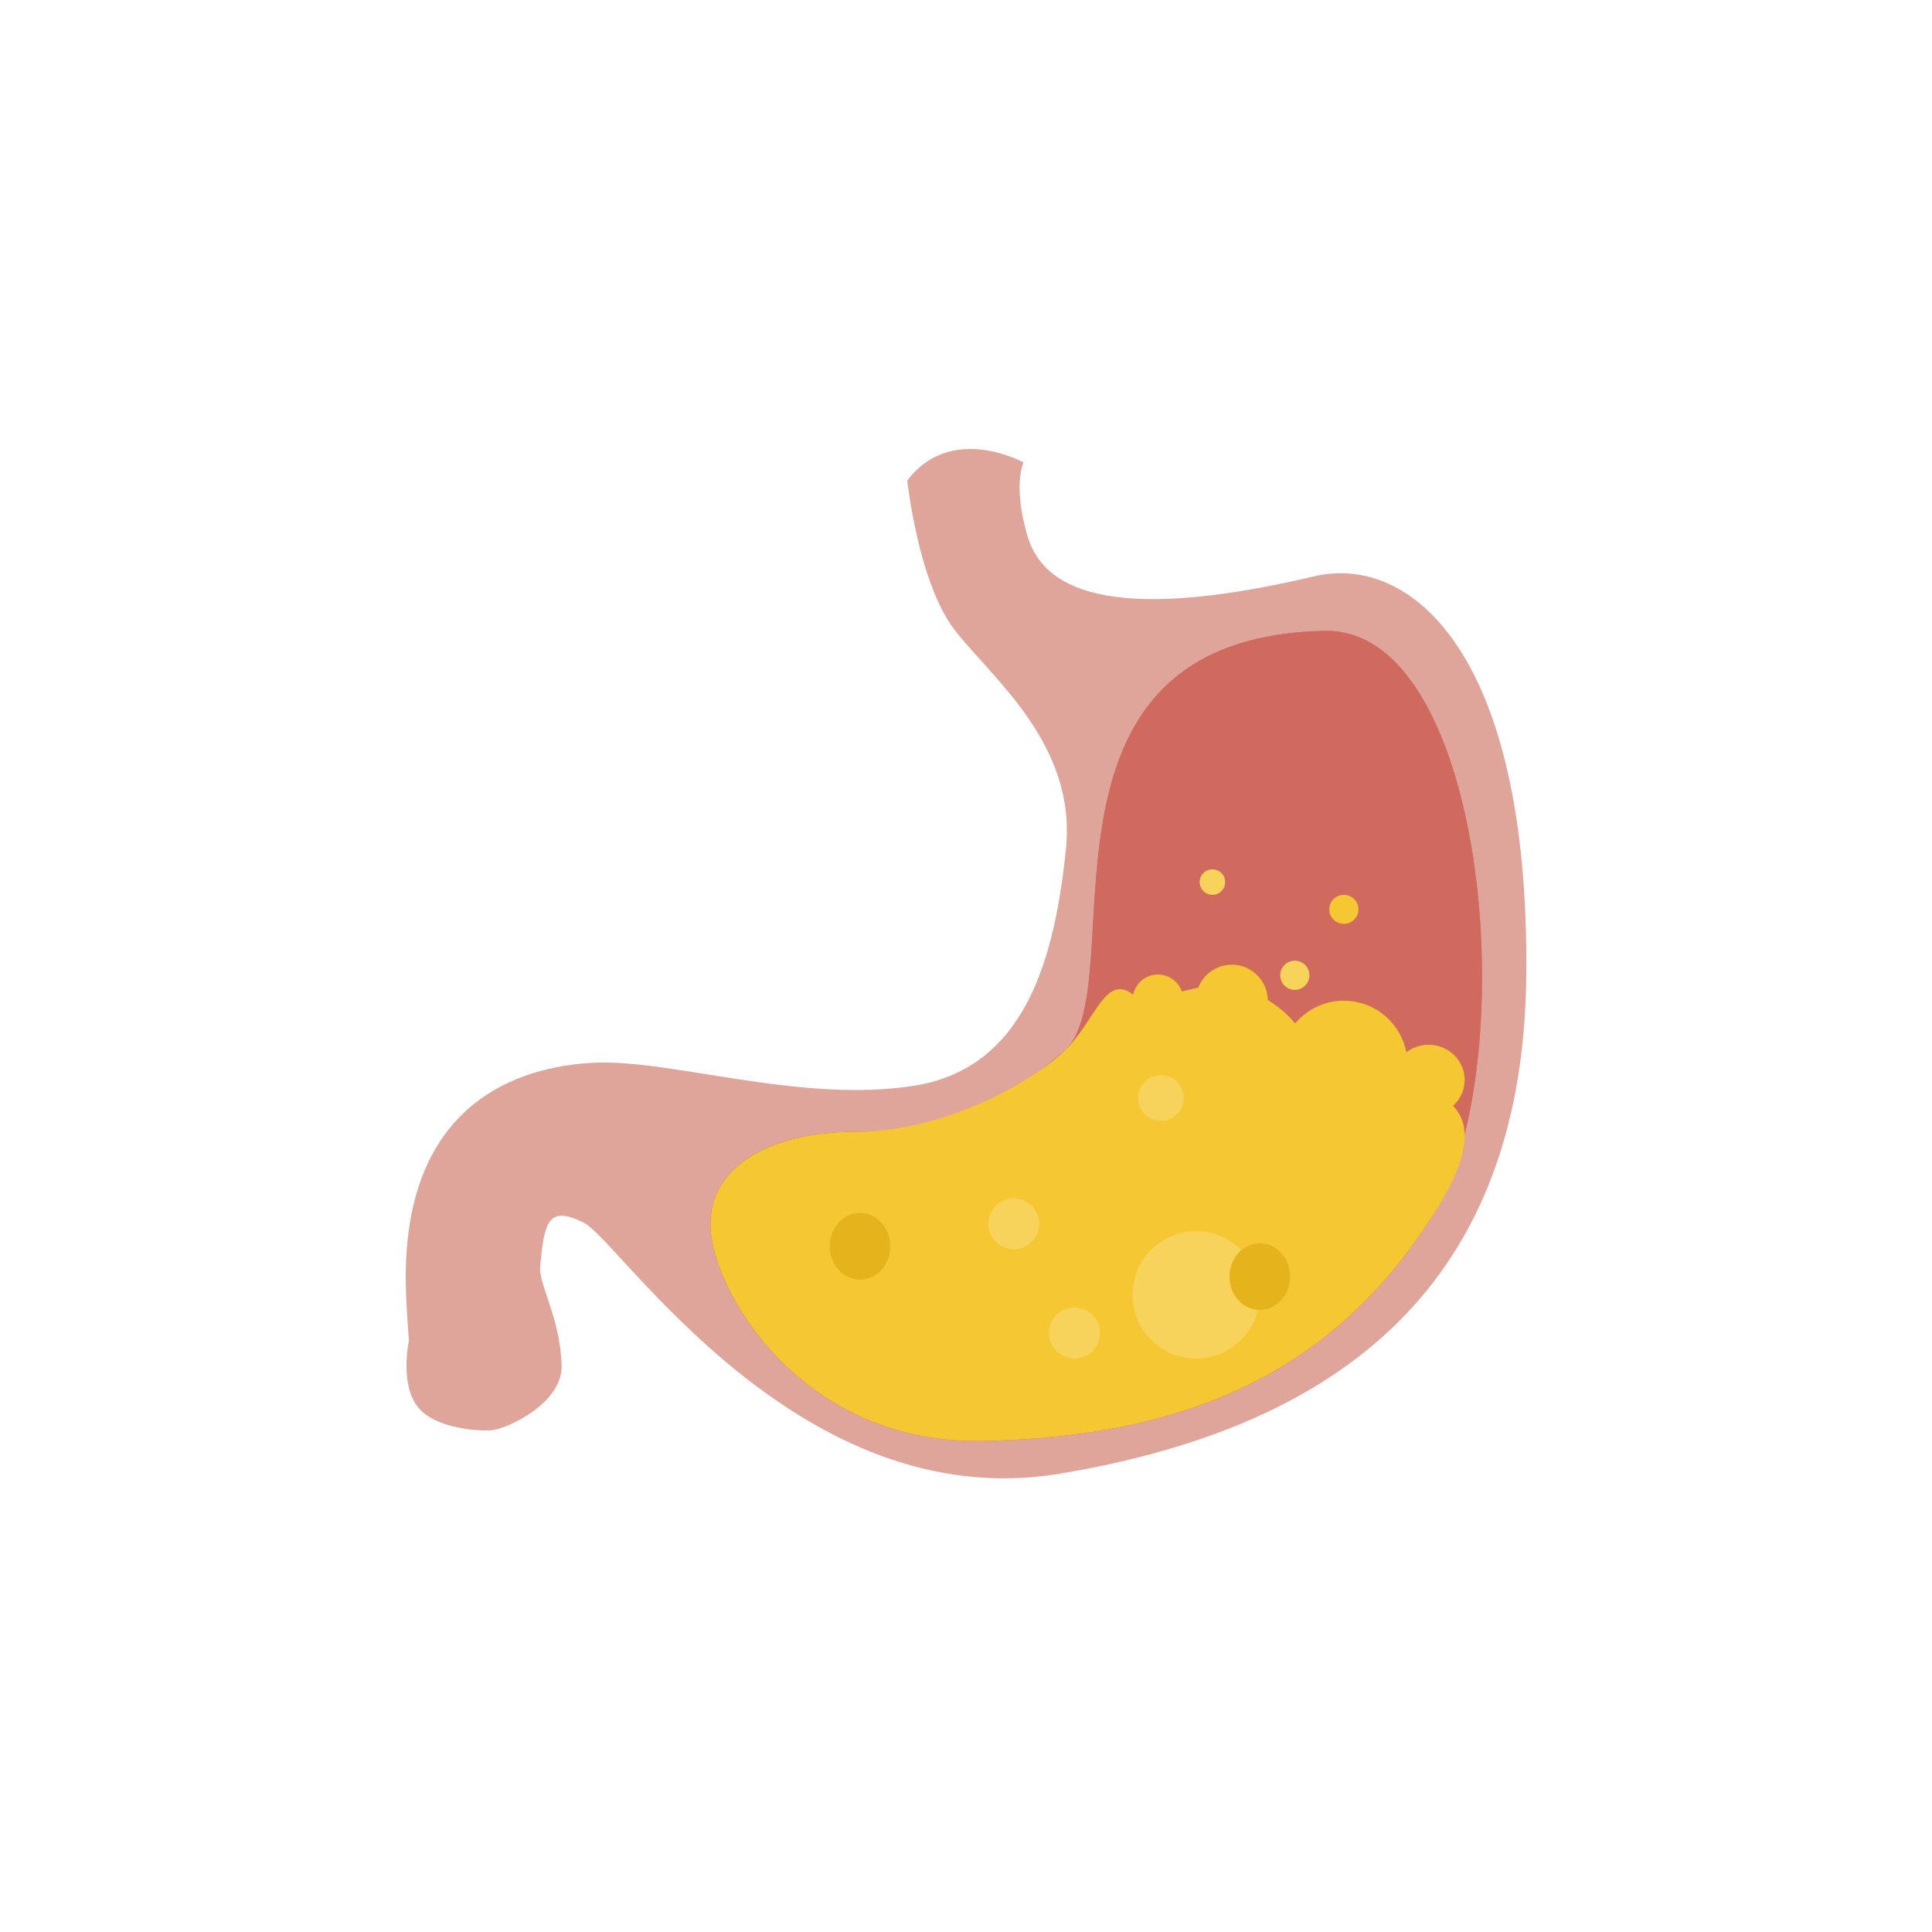 <?xml version="1.0" encoding="utf-8"?>
<!-- Generator: Adobe Illustrator 23.0.2, SVG Export Plug-In . SVG Version: 6.00 Build 0)  -->
<svg version="1.1" id="레이어_1" xmlns="http://www.w3.org/2000/svg" xmlns:xlink="http://www.w3.org/1999/xlink" x="0px"
	 y="0px" viewBox="0 0 400 400" style="enable-background:new 0 0 400 400;" xml:space="preserve">
<style type="text/css">
	.st0{fill:#DFA59B;}
	.st1{fill:#D16A5E;}
	.st2{fill:#F5C732;}
	.st3{fill:#F7D35C;}
	.st4{fill:#E5B31B;}
</style>
<g id="Shape_17">
	<g>
		<path class="st0" d="M272.11,119.32c-43.75,10.31-56.41,2.04-59.44-8.52c-3.03-10.56-0.75-15.06-0.75-15.06
			s-15.05-8.28-24.08,3.77c0,0,2.28,21.1,9.78,30.88c7.5,9.78,25.35,23.6,23.07,45.43c-2.28,21.83-8,45.2-31.35,48.96
			c-23.35,3.75-50.39-5.5-66.21-4.76c-15.82,0.74-39.11,8.3-39.13,44.43c0,5.14,0.67,13.12,0.67,13.12s-1.98,8.92,1.84,13.74
			c3.64,4.59,13.04,5.09,15.55,4.77c3.16-0.4,14.51-5.6,14.22-13.51c-0.36-9.9-4.79-16.65-4.44-20.38
			c0.84-9.01,1.53-12.79,9.03-9.04c7.5,3.75,44.41,61.01,98.57,51.96c54.15-9.05,95.83-35.89,96.56-102.93
			C316.73,135.13,292.03,114.63,272.11,119.32z"/>
	</g>
</g>
<g id="Shape_18">
	<g>
		<g>
			<path class="st1" d="M274.26,130.62c-65.36,1.34-39,74.34-54.07,87.13c-15.07,12.79-24.81,16.58-42.89,16.57
				c-18.08-0.01-31.58,7.54-30.1,21.09c1.48,13.54,19.58,43.69,56.43,42.93c44.47-0.92,73.01-15.8,92.55-45.94
				S308.38,129.92,274.26,130.62z"/>
			<path class="st1" d="M274.26,130.62c-65.36,1.34-39,74.34-54.07,87.13c-15.07,12.79-24.81,16.58-42.89,16.57
				c-18.08-0.01-31.58,7.54-30.1,21.09c1.48,13.54,19.58,43.69,56.43,42.93c44.47-0.92,73.01-15.8,92.55-45.94
				S308.38,129.92,274.26,130.62z"/>
		</g>
	</g>
</g>
<g id="Shape_18_copy_3_">
	<g>
		<path class="st2" d="M275,220c-7.76-2.68-1-7-16-15c-7.68-4.09-20.27,4-24.39,0.91c-5.91-4.45-7.69,5.47-14.42,11.84
			c-6.7,6.34-24.81,16.58-42.89,16.57c-18.08-0.01-31.58,7.54-30.1,21.09s19.58,43.69,56.43,42.93
			c44.47-0.92,73.01-15.8,92.55-45.94C315.09,223.23,291.88,225.83,275,220z"/>
	</g>
</g>
<g id="Ellipse_2">
	<g>
		<path class="st2" d="M278.23,207.19c-7.27,0-13.17,5.9-13.17,13.18s5.9,13.18,13.17,13.18c7.27,0,13.17-5.9,13.17-13.18
			S285.5,207.19,278.23,207.19z"/>
	</g>
</g>
<g id="Ellipse_2_copy_2">
	<g>
		<ellipse class="st2" cx="295.77" cy="223.6" rx="7.47" ry="7.29"/>
	</g>
</g>
<g id="Ellipse_2_copy_3">
	<g>
		<path class="st3" d="M251.02,179.99c-1.46,0-2.64,1.18-2.64,2.64s1.18,2.64,2.64,2.64c1.46,0,2.64-1.18,2.64-2.64
			S252.48,179.99,251.02,179.99z"/>
	</g>
</g>
<g id="Ellipse_2_copy_6">
	<g>
		<path class="st2" d="M278.23,185.27c-1.67,0-3.02,1.34-3.02,3c0,1.66,1.35,3,3.02,3c1.67,0,3.02-1.34,3.02-3
			C281.25,186.61,279.9,185.27,278.23,185.27z"/>
	</g>
</g>
<g id="Ellipse_2_copy_7">
	<g>
		<ellipse class="st3" cx="268.08" cy="201.92" rx="3.02" ry="3.02"/>
	</g>
</g>
<g id="Ellipse_2_copy_8">
	<g>
		<path class="st2" d="M248.79,207.19c-1.67,0-3.02,1.35-3.02,3.02c0,1.67,1.35,3.02,3.02,3.02c1.67,0,3.02-1.35,3.02-3.02
			C251.81,208.55,250.46,207.19,248.79,207.19z"/>
	</g>
</g>
<g id="Ellipse_2_copy_4">
	<g>
		<ellipse class="st2" cx="255.03" cy="207.19" rx="7.45" ry="7.46"/>
	</g>
</g>
<g id="Ellipse_2_copy_9">
	<g>
		
			<ellipse transform="matrix(1.449994e-03 -1 1 1.449994e-03 -43.793 462.912)" class="st3" cx="209.9" cy="253.38" rx="5.28" ry="5.27"/>
	</g>
</g>
<g id="Ellipse_2_copy_12">
	<g>
		<ellipse class="st4" cx="178.05" cy="258.03" rx="6.27" ry="6.9"/>
	</g>
</g>
<g id="Ellipse_2_copy_11">
	<g>
		<ellipse class="st3" cx="222.44" cy="275.98" rx="5.27" ry="5.28"/>
	</g>
</g>
<g id="Ellipse_2_copy_10">
	<g>
		<ellipse class="st3" cx="247.65" cy="268.08" rx="13.17" ry="13.18"/>
	</g>
</g>
<g id="Ellipse_2_copy_10_3_">
	<g>
		
			<ellipse transform="matrix(1 -1.629464e-03 1.629464e-03 1 -0.37 0.392)" class="st3" cx="240.35" cy="227.33" rx="4.73" ry="4.74"/>
	</g>
</g>
<g id="Ellipse_2_copy_5">
	<g>
		<ellipse class="st2" cx="239.74" cy="207.04" rx="5.25" ry="5.28"/>
	</g>
</g>
<g id="Ellipse_2_copy_13">
	<g>
		<ellipse class="st4" cx="260.82" cy="264.31" rx="6.27" ry="6.9"/>
	</g>
</g>
</svg>
